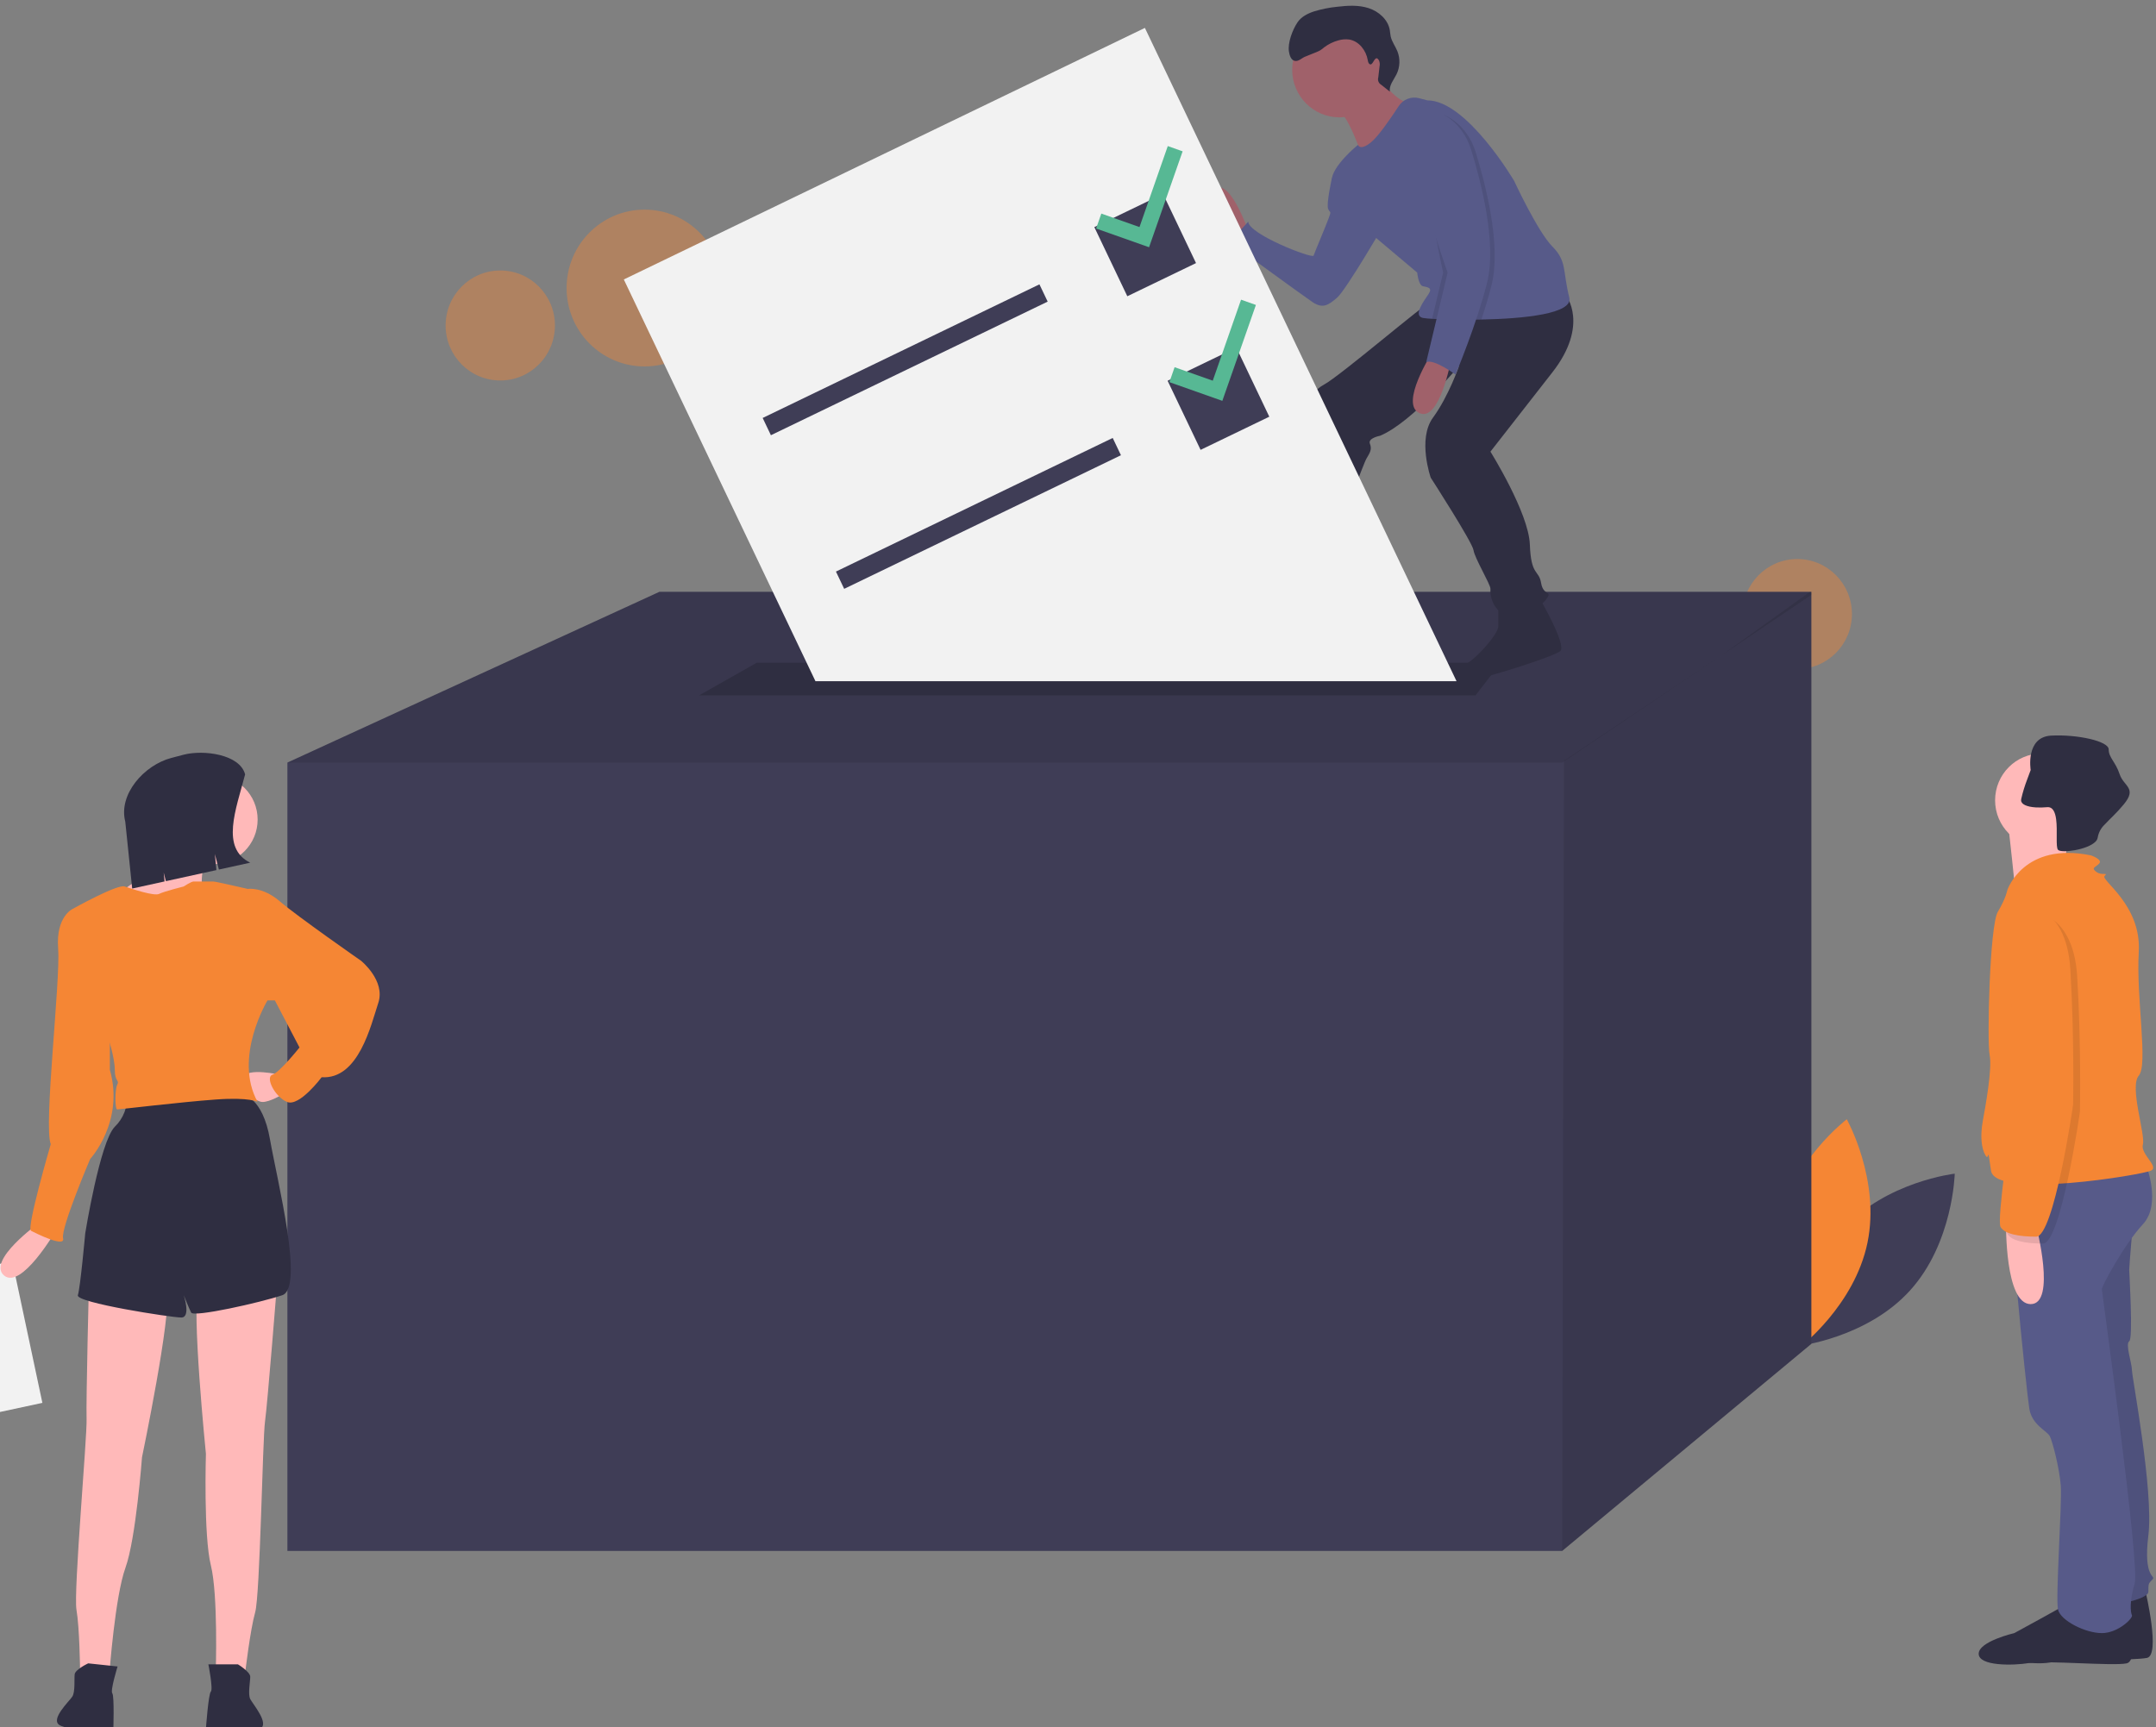 <svg width="151" height="121" viewBox="0 0 151 121" fill="none" xmlns="http://www.w3.org/2000/svg">
<rect x="0" y="0" width="151" height="121" fill="#808080" stroke="none"/>
<g clip-path="url(#clip0_1148_1330)">
<path opacity="0.4" d="M125.876 46.867C127.991 46.867 129.705 45.142 129.705 43.014C129.705 40.886 127.991 39.161 125.876 39.161C123.761 39.161 122.047 40.886 122.047 43.014C122.047 45.142 123.761 46.867 125.876 46.867Z" fill="#F58634"/>
<path opacity="0.4" d="M45.141 25.67C48.156 25.67 50.599 23.211 50.599 20.177C50.599 17.144 48.156 14.685 45.141 14.685C42.126 14.685 39.682 17.144 39.682 20.177C39.682 23.211 42.126 25.67 45.141 25.67Z" fill="#F58634"/>
<path opacity="0.4" d="M35.038 26.654C37.153 26.654 38.867 24.929 38.867 22.801C38.867 20.673 37.153 18.948 35.038 18.948C32.923 18.948 31.209 20.673 31.209 22.801C31.209 24.929 32.923 26.654 35.038 26.654Z" fill="#F58634"/>
<path d="M129.083 86.1C126.057 89.433 125.947 94.288 125.947 94.288C125.947 94.288 130.743 93.74 133.768 90.407C136.794 87.074 136.904 82.219 136.904 82.219C136.904 82.219 132.108 82.767 129.083 86.1Z" fill="#3F3D56"/>
<path d="M130.792 87.059C129.876 91.478 126.028 94.409 126.028 94.409C126.028 94.409 123.664 90.175 124.579 85.756C125.495 81.337 129.343 78.406 129.343 78.406C129.343 78.406 131.708 82.64 130.792 87.059Z" fill="#F58634"/>
<path d="M126.862 41.46V94.14L109.411 108.646H20.128V53.421L46.18 41.46H126.862Z" fill="#3F3D56"/>
<path opacity="0.1" d="M126.862 41.46V41.671L120.597 45.891L109.411 53.421H20.128L46.18 41.46H126.862Z" fill="black"/>
<path opacity="0.1" d="M126.862 41.46V94.14L109.411 108.646L109.537 53.294L120.597 45.891L126.761 41.46H126.862Z" fill="black"/>
<path d="M103.341 48.713H48.962L53.009 46.422H105.111L103.341 48.713Z" fill="#2F2E41"/>
<path d="M150.273 111.512C150.273 111.512 151.327 115.947 150.369 116.14C149.411 116.333 144.715 116.271 143.564 116.464C142.414 116.657 140.019 116.333 140.019 115.465C140.019 114.597 142.51 114.019 142.51 114.019C142.51 114.019 146.056 112.09 146.152 111.994C146.248 111.897 150.273 111.512 150.273 111.512Z" fill="#2F2E41"/>
<path d="M149.411 85.379C149.411 85.379 149.123 88.657 149.123 88.947C149.123 89.236 149.411 93.768 149.123 93.961C148.836 94.154 149.315 95.504 149.315 95.986C149.315 96.468 150.848 104.472 150.465 107.558C150.082 110.644 151.04 110.354 150.752 110.644C150.465 110.933 150.465 110.933 150.465 111.512C150.465 112.09 147.398 112.572 147.398 112.572L144.044 91.261L145.769 84.897L149.411 85.379Z" fill="#575A89"/>
<path opacity="0.1" d="M149.411 85.379C149.411 85.379 149.123 88.657 149.123 88.947C149.123 89.236 149.411 93.768 149.123 93.961C148.836 94.154 149.315 95.504 149.315 95.986C149.315 96.468 150.848 104.472 150.465 107.558C150.082 110.644 151.04 110.354 150.752 110.644C150.465 110.933 150.465 110.933 150.465 111.512C150.465 112.09 147.398 112.572 147.398 112.572L144.044 91.261L145.769 84.897L149.411 85.379Z" fill="black"/>
<path d="M148.931 112.862C148.931 112.862 149.89 116.333 148.931 116.526C147.973 116.719 143.277 116.305 142.127 116.498C140.977 116.691 138.581 116.719 138.581 115.851C138.581 114.983 141.073 114.404 141.073 114.404C141.073 114.404 144.619 112.476 144.715 112.379C144.81 112.283 148.931 112.862 148.931 112.862Z" fill="#2F2E41"/>
<path d="M150.273 81.522C150.273 81.522 151.423 84.318 150.082 85.764C148.74 87.211 147.207 90.104 147.207 90.297C147.207 90.49 149.89 109.679 149.507 110.933C149.123 112.187 149.219 112.958 149.315 113.151C149.411 113.344 148.357 114.404 147.207 114.404C146.057 114.404 144.331 113.537 144.14 112.765C143.948 111.994 144.427 105.34 144.331 104.086C144.236 102.833 143.756 101.001 143.565 100.615C143.373 100.229 142.319 99.843 142.127 98.686C141.936 97.529 140.402 82.775 140.881 82.293C141.361 81.811 150.273 81.522 150.273 81.522Z" fill="#575A89"/>
<path d="M142.989 59.342C144.789 59.342 146.248 57.874 146.248 56.064C146.248 54.253 144.789 52.785 142.989 52.785C141.19 52.785 139.731 54.253 139.731 56.064C139.731 57.874 141.19 59.342 142.989 59.342Z" fill="#FFB9B9"/>
<path d="M145.002 57.703C145.002 57.703 144.331 61.271 144.811 61.657C145.29 62.042 141.169 62.621 141.169 62.621C141.169 62.621 140.69 57.896 140.594 57.414C140.498 56.931 145.002 57.703 145.002 57.703Z" fill="#FFB9B9"/>
<path d="M140.594 62.332C140.594 62.332 141.744 58.957 146.44 59.921C146.44 59.921 147.302 60.21 147.015 60.499C146.727 60.789 146.44 60.789 146.823 61.078C147.207 61.367 147.686 61.078 147.398 61.367C147.111 61.657 149.986 63.392 149.794 66.671C149.602 69.95 150.465 74.578 149.794 75.35C149.123 76.121 150.273 79.496 150.082 80.171C149.89 80.846 151.232 81.714 150.657 82.004C150.082 82.293 139.731 84.029 139.444 82.004C139.156 79.979 139.348 81.425 139.06 80.943C138.773 80.461 138.677 79.593 138.869 78.532C139.06 77.471 139.54 74.868 139.348 73.903C139.156 72.939 139.348 64.839 139.923 63.875C140.498 62.91 140.594 62.332 140.594 62.332Z" fill="#F58634"/>
<path d="M142.606 85.861C142.606 85.861 144.044 91.357 142.223 91.357C140.402 91.357 140.498 85.668 140.498 85.668L142.606 85.861Z" fill="#FFB9B9"/>
<path d="M141.552 56.064C141.552 56.343 141.955 56.521 142.579 56.561H142.58C142.844 56.576 143.109 56.571 143.373 56.546C143.772 56.509 143.937 56.886 144.005 57.384C144.116 58.204 143.961 59.355 144.14 59.535C144.387 59.784 146.19 59.534 146.753 58.97C146.841 58.891 146.899 58.784 146.919 58.667C146.978 58.323 147.147 58.007 147.4 57.768C147.733 57.402 148.206 56.997 148.74 56.353C149.698 55.196 148.74 55.099 148.452 54.231C148.165 53.364 147.686 53.074 147.686 52.496C147.686 51.917 145.482 51.435 143.661 51.531C141.84 51.628 142.223 53.942 142.223 53.942C142.223 53.942 142.115 54.222 141.985 54.583C141.81 55.035 141.668 55.5 141.56 55.973C141.555 56.003 141.553 56.033 141.552 56.064Z" fill="#2F2E41"/>
<path opacity="0.1" d="M141.935 63.778C141.935 63.778 145.194 63.585 145.481 68.407C145.769 73.228 145.673 77.761 145.673 77.857C145.673 77.954 144.331 87.115 143.085 87.115C141.839 87.115 140.881 86.922 140.594 86.439C140.306 85.957 141.36 79.014 141.36 79.014C141.36 79.014 141.839 71.686 141.073 69.371C140.306 67.057 140.21 64.067 141.935 63.778Z" fill="black"/>
<path d="M141.456 63.296C141.456 63.296 144.715 63.103 145.002 67.925C145.29 72.746 145.194 77.278 145.194 77.375C145.194 77.471 143.852 86.632 142.606 86.632C141.36 86.632 140.402 86.439 140.115 85.957C139.827 85.475 140.881 78.532 140.881 78.532C140.881 78.532 141.36 71.203 140.594 68.889C139.827 66.575 139.731 63.585 141.456 63.296Z" fill="#F58634"/>
<path d="M87.424 16.159C87.424 16.159 86.004 12.111 84.978 13.381C83.953 14.651 86.556 16.794 86.556 16.794L87.424 16.159Z" fill="#A0616A"/>
<path d="M94.13 12.19L93.276 12.509C93.276 12.509 92.868 14.334 93.026 14.651C93.183 14.969 93.262 14.73 93.026 15.366C92.789 16 92.079 17.668 92 17.906C91.921 18.144 87.424 16.397 87.424 15.524C87.424 15.524 86.478 16.636 86.004 16.874C86.004 16.874 91.211 20.684 91.921 21.16C92.631 21.637 93.026 21.398 93.657 20.843C94.288 20.287 96.97 15.683 96.97 15.683L94.13 12.19Z" fill="#575A89"/>
<path d="M91.842 40.37C91.842 40.37 91.921 41.244 92.079 41.323C92.237 41.402 93.42 43.387 92.079 43.784C90.738 44.181 89.949 44.022 89.633 44.181C89.318 44.34 83.795 44.657 83.716 43.784C83.638 42.911 86.399 42.752 86.399 42.752C86.399 42.752 88.923 41.085 89.318 40.212C89.712 39.339 91.842 40.37 91.842 40.37Z" fill="#2F2E41"/>
<path d="M107.857 41.958C107.857 41.958 109.75 45.213 109.277 45.61C108.804 46.007 104.194 47.453 103.518 47.515C102.65 47.594 102.019 46.88 102.729 46.483C103.439 46.086 104.938 44.419 104.938 43.863V42.434L107.857 41.958Z" fill="#2F2E41"/>
<path d="M109.672 20.684C109.672 20.684 111.328 22.748 108.725 26.082L104.386 31.639C104.386 31.639 107.068 35.925 107.147 38.148C107.226 40.37 107.778 39.894 107.936 40.847C108.094 41.799 108.804 41.323 108.251 42.037C107.699 42.752 105.648 43.387 105.017 42.831C104.8 42.631 104.63 42.385 104.521 42.11C104.412 41.835 104.366 41.539 104.386 41.244C104.386 40.926 103.281 39.1 103.202 38.545C103.124 37.989 100.205 33.464 100.205 33.464C100.205 33.464 99.258 30.765 100.362 29.257C101.467 27.749 102.197 25.61 102.197 25.61C102.197 25.61 98.942 29.575 96.654 30.527C96.654 30.527 95.787 30.686 95.944 31.083C96.102 31.48 95.945 31.718 95.708 32.115C95.471 32.512 93.814 37.116 93.262 38.306C92.71 39.497 92.947 40.212 92.316 40.609C91.684 41.005 88.844 40.688 88.844 40.291C88.844 39.894 89.239 38.862 89.475 38.306C89.712 37.751 91.605 31.321 91.448 30.21C91.29 29.098 91.526 27.59 92.71 26.955C93.893 26.32 99.889 21.16 100.205 21.16C100.52 21.16 109.672 20.684 109.672 20.684Z" fill="#2F2E41"/>
<path d="M93.814 8.221C95.644 8.221 97.128 6.729 97.128 4.887C97.128 3.046 95.644 1.553 93.814 1.553C91.984 1.553 90.501 3.046 90.501 4.887C90.501 6.729 91.984 8.221 93.814 8.221Z" fill="#A0616A"/>
<path d="M96.497 5.205C96.497 5.205 97.522 7.03 98.785 7.269C100.047 7.507 95.471 11.158 95.471 11.158C95.471 11.158 94.367 7.666 93.42 7.507C92.473 7.348 96.497 5.205 96.497 5.205Z" fill="#A0616A"/>
<path d="M93.262 12.666C93.262 13.698 96.339 16.636 96.339 16.636L99.258 19.096C99.258 19.096 99.337 19.97 99.652 20.049C99.968 20.128 100.362 20.128 100.047 20.605C99.731 21.081 98.942 22.113 99.652 22.272C99.867 22.304 100.082 22.325 100.299 22.334C100.488 22.345 100.71 22.355 100.96 22.364C101.544 22.385 102.275 22.399 103.066 22.393C103.291 22.392 103.52 22.39 103.752 22.385C106.735 22.326 110.191 21.98 109.908 20.843C109.435 18.938 109.75 18.303 108.725 17.271C107.699 16.239 106.043 12.666 106.043 12.666C106.043 12.666 102.729 7.03 99.968 7.03L99.394 6.879C99.128 6.808 98.846 6.824 98.589 6.923C98.332 7.023 98.112 7.201 97.961 7.433C97.407 8.282 96.534 9.556 96.023 9.968C95.234 10.603 95.111 10.147 95.111 10.147C95.111 10.147 93.262 11.635 93.262 12.666Z" fill="#575A89"/>
<path d="M100.284 24.732C100.284 24.732 97.996 28.305 99.416 28.94C100.836 29.575 101.625 25.209 101.625 25.209L100.284 24.732Z" fill="#A0616A"/>
<path d="M95.981 4.511C95.853 4.494 95.813 4.333 95.792 4.206C95.677 3.525 95.173 2.879 94.495 2.769C94.236 2.735 93.973 2.756 93.723 2.832C93.364 2.931 93.028 3.097 92.731 3.323C92.586 3.456 92.419 3.562 92.236 3.636C92.112 3.673 91.584 3.909 91.46 3.949C91.189 4.037 90.965 4.322 90.686 4.266C90.418 4.211 90.317 3.887 90.274 3.616C90.176 2.999 90.527 2.078 90.876 1.562C91.141 1.169 91.589 0.944 92.037 0.797C92.562 0.636 93.101 0.529 93.647 0.475C94.384 0.387 95.148 0.341 95.854 0.57C96.56 0.799 97.203 1.36 97.335 2.095C97.363 2.248 97.368 2.405 97.401 2.557C97.484 2.927 97.727 3.238 97.869 3.59C97.972 3.848 98.019 4.125 98.009 4.403C97.999 4.68 97.93 4.953 97.809 5.203C97.612 5.601 97.27 5.983 97.344 6.421L96.735 5.938C96.647 5.888 96.579 5.809 96.542 5.714C96.505 5.619 96.501 5.515 96.532 5.418L96.62 4.651C96.651 4.512 96.637 4.367 96.581 4.236C96.31 3.76 96.193 4.538 95.981 4.511Z" fill="#2F2E41"/>
<path opacity="0.1" d="M101.703 19.255L100.96 22.364C101.71 22.392 102.701 22.406 103.752 22.385C104.017 21.585 104.271 20.751 104.465 19.97C105.175 17.112 103.991 12.746 103.36 10.682C102.729 8.618 101.151 8.062 101.151 8.062C100.504 8.291 99.893 8.612 99.337 9.015C98.311 9.729 101.703 19.255 101.703 19.255Z" fill="black"/>
<path opacity="0.1" d="M101.073 19.096L100.299 22.334C100.488 22.345 100.711 22.355 100.961 22.364C101.544 22.385 102.275 22.399 103.066 22.393C103.351 21.543 103.626 20.646 103.834 19.811C104.544 16.953 103.361 12.587 102.729 10.523C102.098 8.459 100.718 10.722 100.718 10.722C100.718 10.722 101.27 9.372 100.244 10.087C99.219 10.801 101.073 19.096 101.073 19.096Z" fill="black"/>
<path d="M100.836 7.904C100.836 7.904 102.414 8.459 103.045 10.523C103.676 12.587 104.859 16.953 104.149 19.811C103.439 22.669 101.94 26.241 101.94 26.241C101.94 26.241 100.441 25.129 99.889 25.367L101.388 19.096C101.388 19.096 97.996 9.571 99.021 8.856C99.578 8.453 100.189 8.133 100.836 7.904Z" fill="#575A89"/>
<path d="M102.012 47.72L80.185 1.955L43.69 19.577L57.112 47.72H102.012Z" fill="#F2F2F2"/>
<path d="M72.799 19.919L53.415 29.279L53.992 30.489L73.376 21.129L72.799 19.919Z" fill="#3F3D56"/>
<path d="M77.931 30.68L58.547 40.04L59.124 41.25L78.508 31.89L77.931 30.68Z" fill="#3F3D56"/>
<path d="M81.457 13.587L76.644 15.911L78.954 20.753L83.766 18.43L81.457 13.587Z" fill="#3F3D56"/>
<path d="M86.589 24.348L81.776 26.672L84.086 31.514L88.898 29.191L86.589 24.348Z" fill="#3F3D56"/>
<path d="M81.788 10.233L79.806 15.907L77.134 14.962L76.769 16.009L80.477 17.32L82.828 10.601L81.788 10.233Z" fill="#57B894"/>
<path d="M86.92 20.994L84.938 26.668L82.266 25.723L81.901 26.77L85.609 28.081L87.96 21.362L86.92 20.994Z" fill="#57B894"/>
<path d="M-6.893 100.394L2.968 98.275L0.861 88.352L-9 90.472L-6.893 100.394Z" fill="#F2F2F2"/>
<path d="M2.693 85.701C2.693 85.701 -0.929 88.304 0.279 89.346C1.486 90.387 3.901 86.222 3.901 86.222L2.693 85.701Z" fill="#FFB9B9"/>
<path d="M19.423 89.693C19.423 89.693 18.733 98.37 18.561 99.585C18.389 100.8 18.216 111.733 17.871 112.948C17.526 114.163 17.181 117.113 17.181 117.113H15.111C15.111 117.113 15.284 111.733 14.767 109.651C14.249 107.568 14.422 101.841 14.422 101.841C14.422 101.841 13.387 91.602 13.904 90.213C14.422 88.825 19.423 89.693 19.423 89.693Z" fill="#FFB9B9"/>
<path d="M16.664 116.592C16.664 116.592 17.526 117.113 17.526 117.46C17.526 117.807 17.354 118.675 17.526 119.022C17.699 119.369 18.906 120.758 18.216 121.105C17.526 121.452 14.422 121.105 14.422 121.105C14.422 121.105 14.594 118.675 14.767 118.502C14.939 118.328 14.594 116.592 14.594 116.592H16.664Z" fill="#2F2E41"/>
<path d="M6.238 89.48C6.238 89.48 6.019 98.182 6.064 99.409C6.109 100.635 5.14 111.526 5.356 112.771C5.573 114.015 5.608 116.986 5.608 116.986L7.666 117.204C7.666 117.204 8.056 111.836 8.788 109.82C9.519 107.803 9.945 102.09 9.945 102.09C9.945 102.09 12.043 92.016 11.673 90.581C11.303 89.145 6.238 89.48 6.238 89.48Z" fill="#FFB9B9"/>
<path d="M6.177 116.523C6.177 116.523 5.265 116.949 5.229 117.295C5.193 117.64 5.274 118.521 5.066 118.848C4.858 119.175 3.513 120.428 4.163 120.846C4.813 121.264 7.936 121.247 7.936 121.247C7.936 121.247 8.018 118.812 7.865 118.622C7.711 118.431 8.235 116.741 8.235 116.741L6.177 116.523Z" fill="#2F2E41"/>
<path d="M17.009 76.677C17.009 76.677 18.389 76.85 18.906 79.8C19.424 82.751 21.321 90.213 19.768 90.734C18.216 91.255 13.559 92.296 13.387 91.949C13.214 91.602 12.87 90.734 12.87 90.734C12.87 90.734 13.387 92.296 12.697 92.296C12.007 92.296 5.28 91.255 5.453 90.734C5.625 90.213 5.97 86.395 5.97 86.395C5.97 86.395 7.005 79.974 8.04 78.933C8.34 78.644 8.572 78.291 8.721 77.901C8.87 77.511 8.932 77.093 8.902 76.677H17.009Z" fill="#2F2E41"/>
<path d="M19.596 75.288C19.596 75.288 17.354 74.768 17.009 75.462C16.664 76.156 17.871 77.197 18.389 77.197C18.906 77.197 19.768 76.677 19.768 76.677L19.596 75.288Z" fill="#FFB9B9"/>
<path d="M14.939 60.537C16.654 60.537 18.044 59.138 18.044 57.413C18.044 55.688 16.654 54.289 14.939 54.289C13.224 54.289 11.835 55.688 11.835 57.413C11.835 59.138 13.224 60.537 14.939 60.537Z" fill="#FFB9B9"/>
<path d="M14.422 59.669C14.422 59.669 13.904 62.099 14.249 62.099C14.594 62.099 11.662 63.661 11.662 63.661L9.42 63.314L8.73 62.272C8.73 62.272 12.352 59.843 12.352 58.454C12.352 57.066 14.422 59.669 14.422 59.669Z" fill="#FFB9B9"/>
<path d="M12.869 62.099C12.869 62.099 13.387 61.752 13.559 61.752H14.939C15.112 61.752 17.354 62.272 17.354 62.272L18.734 70.082C18.734 70.082 16.319 74.073 18.044 77.197C18.044 77.197 17.526 76.85 15.112 77.024C12.697 77.197 8.385 77.718 8.212 77.718C8.04 77.718 8.04 76.33 8.212 75.983C8.385 75.635 8.04 75.809 8.04 74.941C8.04 74.073 7.523 72.512 7.523 72.512L5.108 63.661C5.108 63.661 8.212 61.925 8.73 62.099C9.247 62.272 10.8 62.793 11.145 62.619C11.489 62.446 12.869 62.099 12.869 62.099Z" fill="#F58634"/>
<path d="M16.836 62.446L17.354 62.272C17.354 62.272 18.389 62.099 19.596 63.14C20.803 64.181 25.288 67.305 25.288 67.305C25.288 67.305 27.013 68.694 26.495 70.255C25.978 71.817 25.115 75.635 22.528 75.462C22.528 75.462 20.976 77.544 20.113 77.197C19.251 76.85 18.561 75.462 19.079 75.288C19.596 75.115 20.976 73.379 20.976 73.379L19.251 70.082H18.734L16.836 69.041L16.836 62.446Z" fill="#F58634"/>
<path d="M6.488 63.487L5.108 63.661C5.108 63.661 3.901 64.181 4.073 66.437C4.246 68.694 3.038 78.933 3.556 80.148C3.556 80.148 1.831 86.048 2.176 86.222C2.521 86.395 4.591 87.437 4.418 86.742C4.246 86.048 6.315 81.189 6.315 81.189C6.315 81.189 8.73 78.586 7.695 74.941V71.991L6.488 63.487Z" fill="#F58634"/>
<path d="M17.523 60.433L15.33 60.914L15.049 59.827L15.157 60.952L11.62 61.727L11.464 61.127L11.524 61.748L9.258 62.245L8.774 57.564C8.276 55.643 10.094 53.595 12.003 53.094L12.85 52.872C14.252 52.504 16.801 52.838 17.167 54.249C16.526 56.709 15.434 59.406 17.523 60.433Z" fill="#2F2E41"/>
</g>
<defs>
<clipPath id="clip0_1148_1330">
<rect width="159.807" height="120.856" fill="white" transform="translate(-9 0.403)"/>
</clipPath>
</defs>
</svg>
